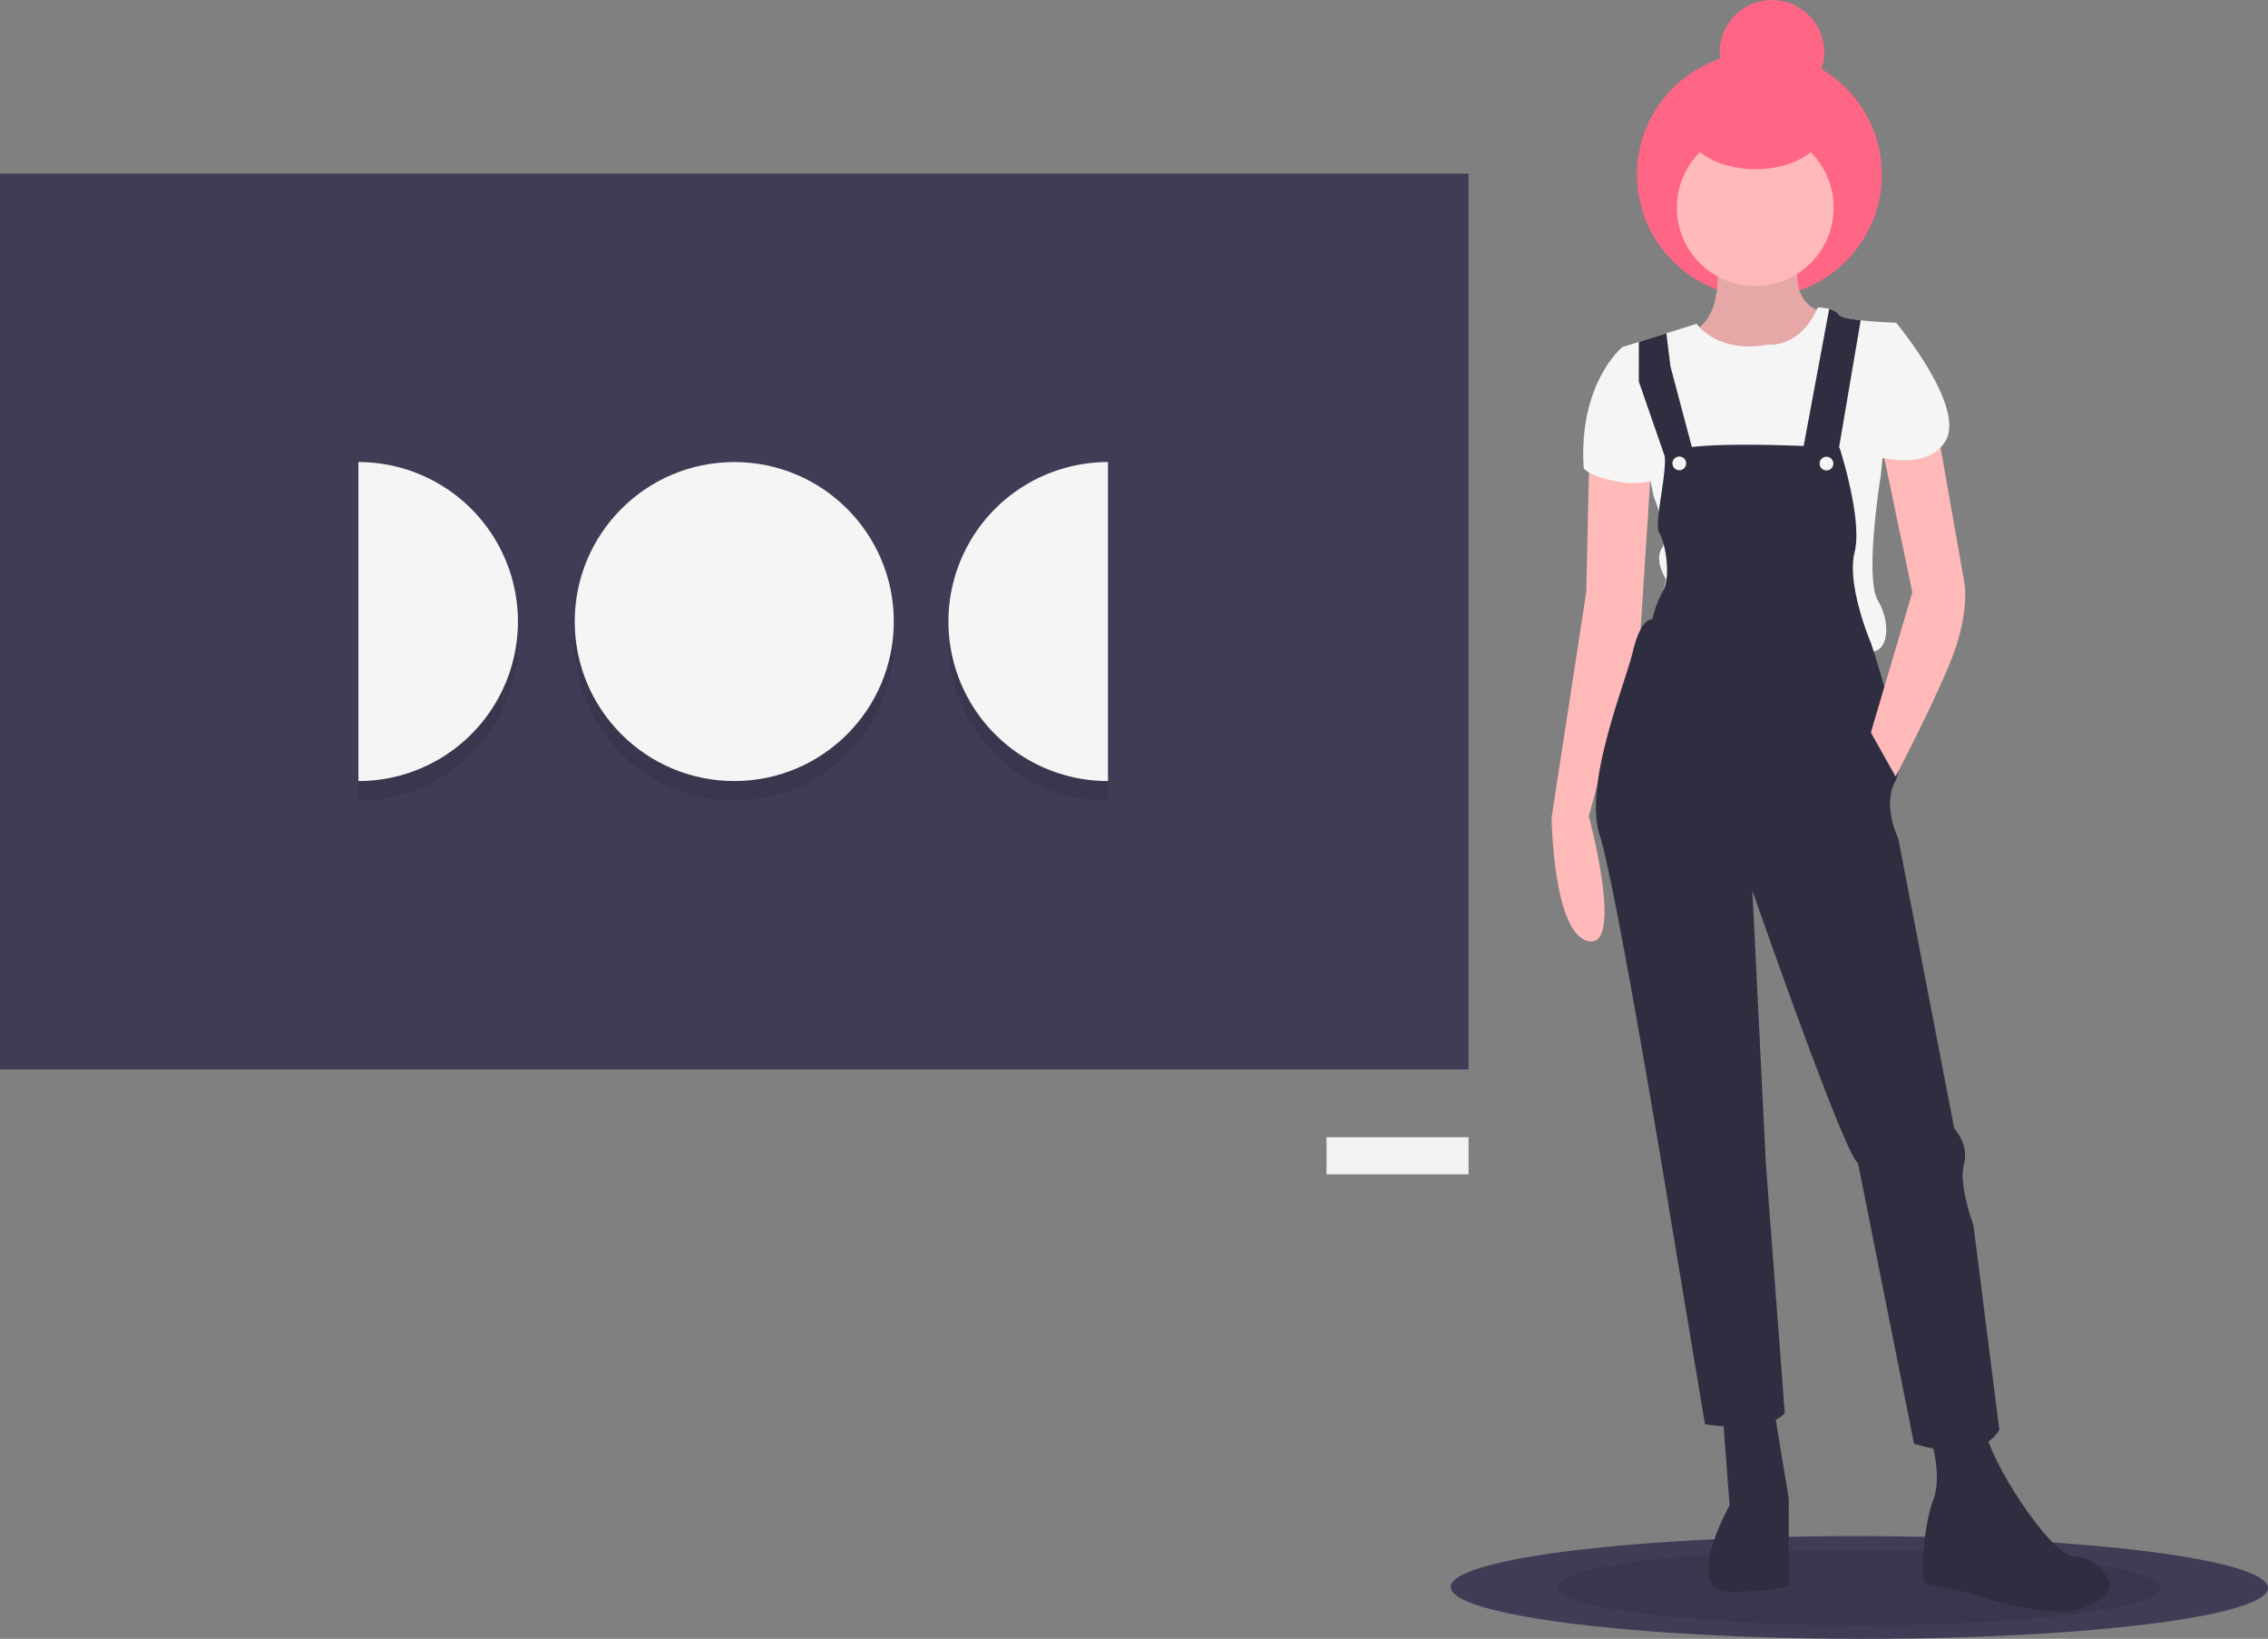 <svg id="b76d0b57-bb96-4225-9050-c631c36202a0" data-name="Layer 1" xmlns="http://www.w3.org/2000/svg" width="1037.826" height="750.05" viewBox="0 0 1037.826 750.05"><rect x="0" y="0" width="1037.826" height="750.05" fill="#808080" stroke="none"/><title>artist</title><ellipse cx="931.913" cy="801.524" rx="23.5" ry="187" transform="translate(48.169 1657.487) rotate(-89.93)" fill="#3f3d56"/><ellipse cx="931.913" cy="801.524" rx="17.342" ry="138" transform="translate(48.169 1657.487) rotate(-89.93)" opacity="0.1"/><path d="M869.451,723.018l3.098,40.921s-22.711,40.26,1.211,39.66,25.813-3.116,25.813-3.116l.015-12.59.033-27.068-6.874-41.555Z" transform="translate(-81.087 -74.975)" fill="#2f2e41"/><path d="M964.493,733.205s5.645,17.003,1.225,28.329-6.341,37.762-3.194,38.396,18.251,3.799,18.251,3.799,36.496,12.634,52.239,7.618,13.235-12.574,13.235-12.574-3.764-10.706-15.724-11.35-39.603-46.002-40.22-56.074S964.493,733.205,964.493,733.205Z" transform="translate(-81.087 -74.975)" fill="#2f2e41"/><circle cx="805.107" cy="79.94" r="56.025" fill="#ff6584"/><path d="M866.321,191.087s5.002,27.704-10.115,35.24,28.301,22.067,28.301,22.067l18.891-5.013,11.992-25.795s-15.106-1.277-11.302-23.935Z" transform="translate(-81.087 -74.975)" fill="#ffb9b9"/><path d="M866.321,191.087s5.002,27.704-10.115,35.24,28.301,22.067,28.301,22.067l18.891-5.013,11.992-25.795s-15.106-1.277-11.302-23.935Z" transform="translate(-81.087 -74.975)" opacity="0.1"/><path d="M808.292,285.441l-1.332,60.43-15.863,103.219s.564,53.508,16.928,56.676.07-57.284.07-57.284l23.73-85.419,4.792-74.439Z" transform="translate(-81.087 -74.975)" fill="#ffb9b9"/><circle cx="803.2" cy="95.045" r="35.881" fill="#ffb9b9"/><path d="M940.409,349.811c6.282,10.709,4.378,23.297-2.546,23.288s-100.077-11.453-100.077-11.453l5.692-21.396s-5.655-8.82-1.871-14.481-3.749-23.296-3.749-23.296l-14.395-68.633,7.557-2.37,12.588-3.944,13.861-4.346s9.426,13.86,32.722,9.482c0,0,14.476,1.906,22.683-16.969a24.034,24.034,0,0,1,5.243.667c1.743.455,3.436,1.219,4.196,2.492.76,1.266,5.184,2.134,10.207,2.713,7.459.859,16.227,1.096,16.227,1.096l-7.009,69.866S934.127,339.101,940.409,349.811Z" transform="translate(-81.087 -74.975)" fill="#f5f5f5"/><path d="M828.499,233.847l-5.036-.006s-20.164,16.342-17.693,55.374c0,0,1.884,3.779,16.359,6.315s20.778-3.752,20.778-3.752Z" transform="translate(-81.087 -74.975)" fill="#f5f5f5"/><path d="M922.868,279.915s-80.57-5.134-79.952,4.309-5.073,30.839-2.56,34.619,5.56,19.272,1.815,26.317A54.701,54.701,0,0,0,837.16,358.498s-5.034-1.265-8.831,14.468-22.736,61.034-15.211,84.335,31.896,171.892,31.896,171.892L861.263,726.785s27.062,5.069,36.517-4.992l-8.674-114.58-6.143-124.648S924.992,603.48,931.283,607.265l25.653,128.449s28.945,10.107,39.037-6.248L984.126,635.657s-6.902-18.264-4.373-27.703-4.387-16.372-4.387-16.372l-25.648-132.856s-7.536-15.117-1.227-26.441-11.254-62.964-11.254-62.964-11.299-26.453-7.503-41.556S922.868,279.915,922.868,279.915Z" transform="translate(-81.087 -74.975)" fill="#2f2e41"/><path d="M967.573,271.156l12.504,71.149s1.875,10.704-3.811,28.323-27.771,59.769-27.771,59.769l-11.306-20.158,18.963-64.186L940.504,271.123Z" transform="translate(-81.087 -74.975)" fill="#ffb9b9"/><polygon points="774.423 205.487 762.695 211.472 749.91 174.612 749.932 156.495 762.521 152.551 764.397 167.705 774.423 205.487" fill="#2f2e41"/><path d="M932.519,221.566l-10.284,60.552-16.367-.02,12.248-65.736c1.743.455,3.436,1.219,4.196,2.492C923.072,220.119,927.497,220.987,932.519,221.566Z" transform="translate(-81.087 -74.975)" fill="#2f2e41"/><path d="M941.188,226.43l7.559-3.768s32.058,38.438,22.596,54.164-37.147,5.62-37.147,5.62Z" transform="translate(-81.087 -74.975)" fill="#f5f5f5"/><circle cx="810.84" cy="23.921" r="23.921" fill="#ff6584"/><ellipse cx="884.331" cy="134.139" rx="18.255" ry="30.845" transform="translate(668.03 943.331) rotate(-89.93)" fill="#ff6584"/><circle cx="768.435" cy="212.09" r="3.147" fill="#f5f5f5"/><circle cx="835.791" cy="212.172" r="3.147" fill="#f5f5f5"/><rect y="79.475" width="672" height="410" fill="#3f3d56"/><circle cx="336" cy="293.475" r="73" opacity="0.1"/><path d="M515.087,368.45a73,73,0,0,0,73,73v-146A73,73,0,0,0,515.087,368.45Z" transform="translate(-81.087 -74.975)" opacity="0.1"/><path d="M245.087,295.45v146a73,73,0,0,0,0-146Z" transform="translate(-81.087 -74.975)" opacity="0.1"/><circle cx="336" cy="284.475" r="73" fill="#f5f5f5"/><path d="M515.087,359.45a73,73,0,0,0,73,73v-146A73,73,0,0,0,515.087,359.45Z" transform="translate(-81.087 -74.975)" fill="#f5f5f5"/><path d="M245.087,286.45v146a73,73,0,0,0,0-146Z" transform="translate(-81.087 -74.975)" fill="#f5f5f5"/><rect x="607" y="520.475" width="65" height="17" fill="#f2f2f2"/></svg>